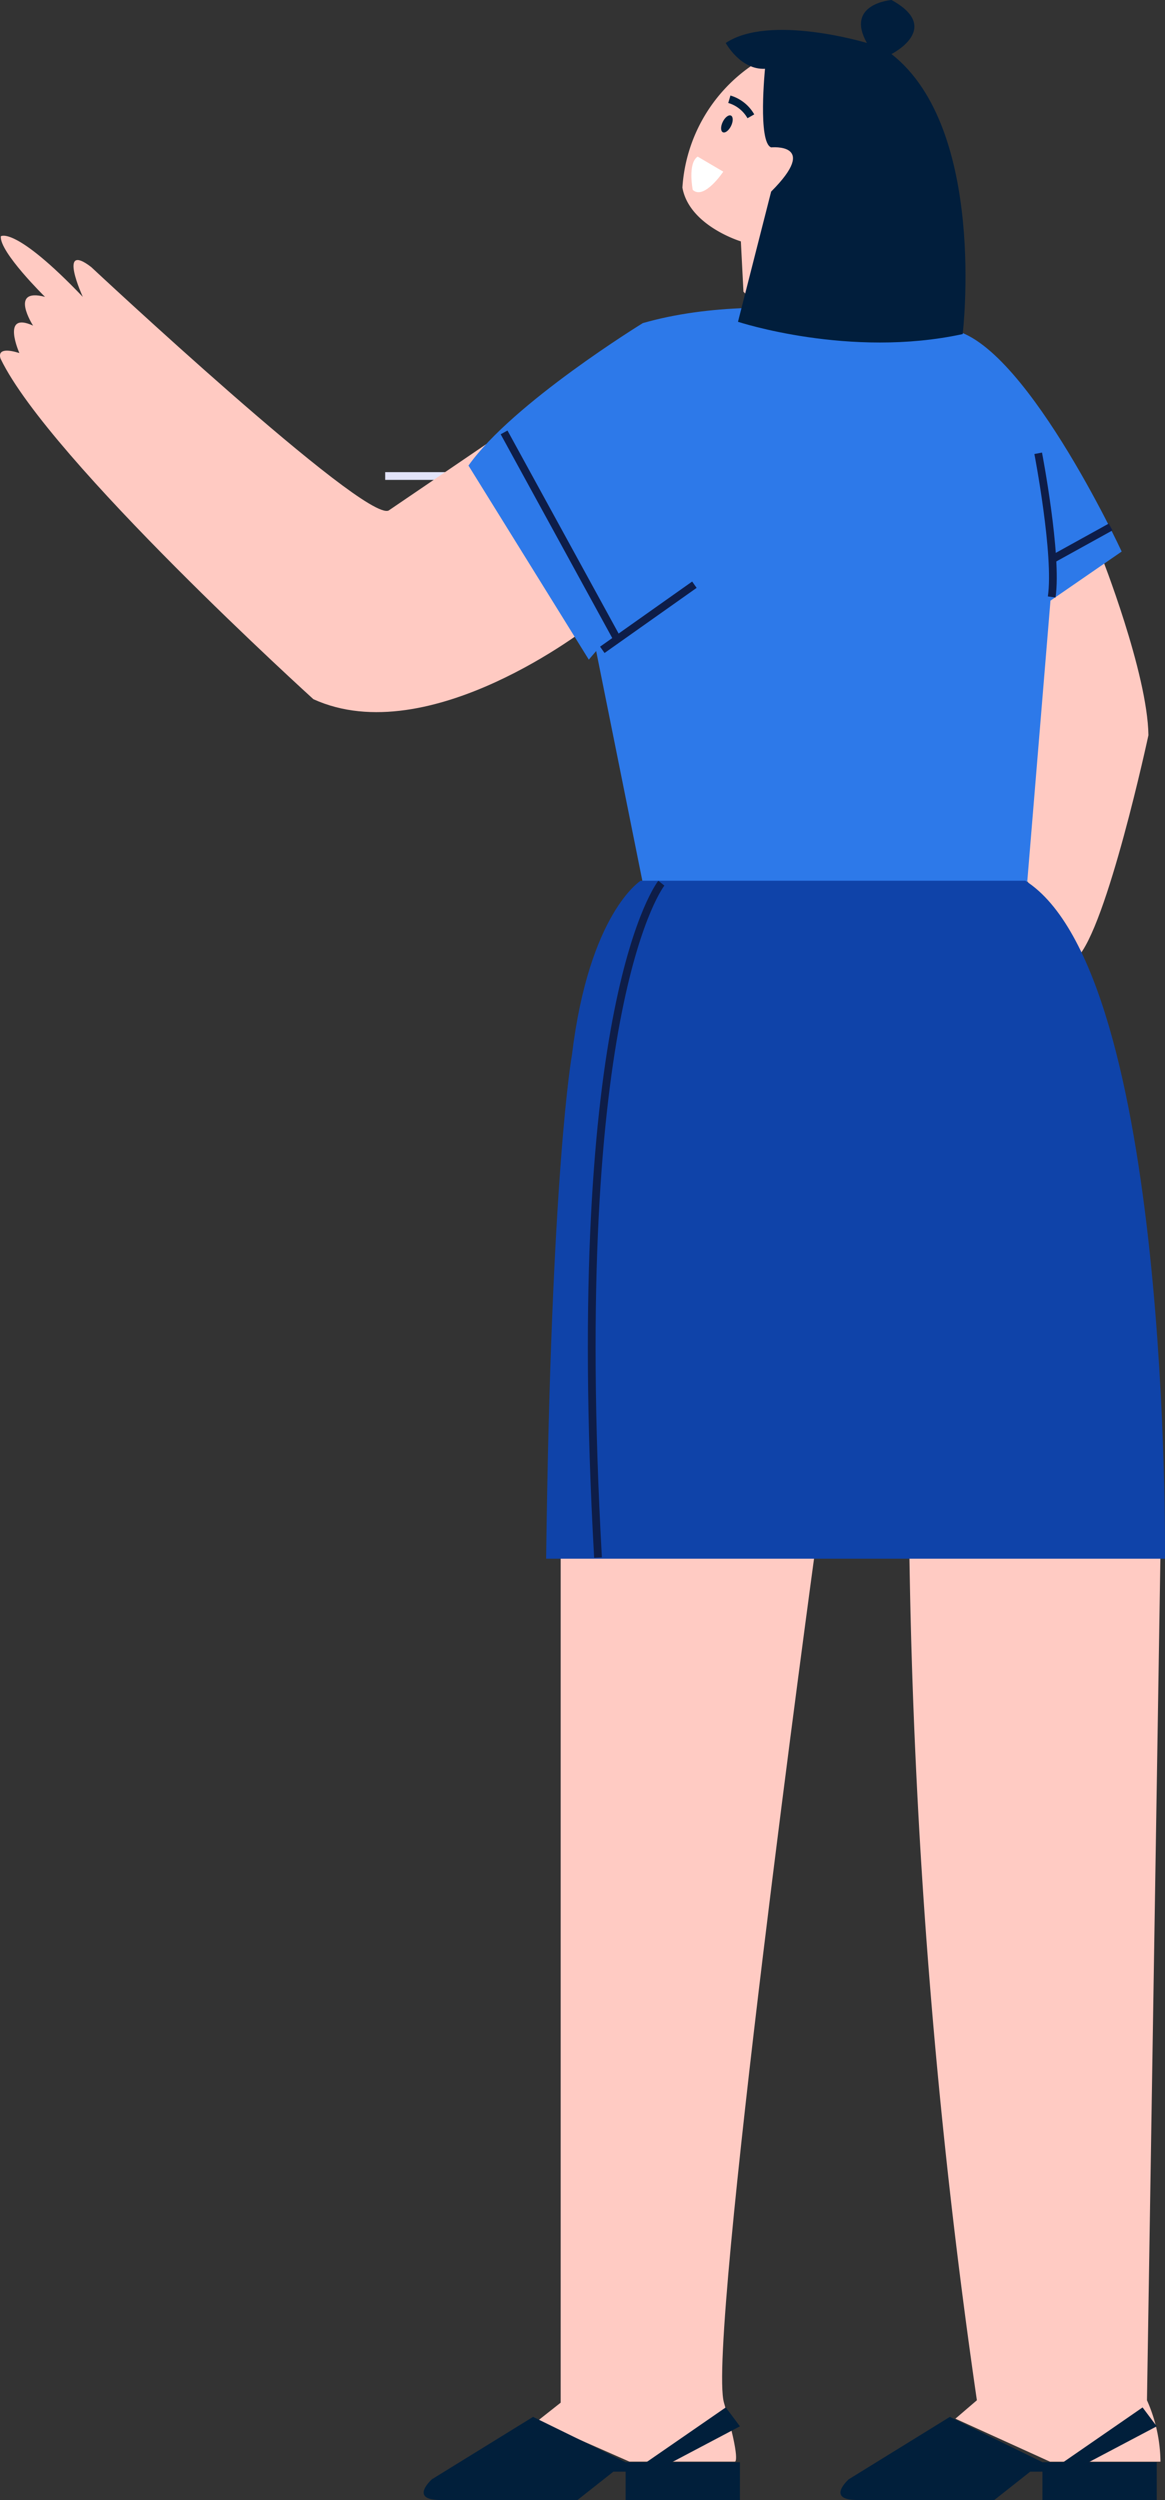 <svg xmlns="http://www.w3.org/2000/svg" width="150.285" height="322.393" viewBox="0 0 150.285 322.393">
  <rect x="0" y="0" width="150.285" height="322.393" fill="#333333" stroke="none"/>
  <g id="그룹_206" data-name="그룹 206" transform="translate(-4086.553 -964.243)">
    <g id="그룹_179" data-name="그룹 179" transform="translate(4136.243 1025.628)">
      <line id="선_9" data-name="선 9" x2="15.533" transform="translate(0 0)" fill="none" stroke="#e3e4f9" stroke-width="1"/>
      <line id="선_10" data-name="선 10" x2="31.066" transform="translate(0 5.974)" fill="none" stroke="#e3e4f9" stroke-width="1"/>
      <line id="선_11" data-name="선 11" x2="31.066" transform="translate(0 11.949)" fill="none" stroke="#e3e4f9" stroke-width="1"/>
      <line id="선_12" data-name="선 12" x2="31.066" transform="translate(0 17.923)" fill="none" stroke="#e3e4f9" stroke-width="1"/>
    </g>
    <g id="그룹_185" data-name="그룹 185" transform="translate(4141.201 1164.483)">
      <path id="패스_91" data-name="패스 91" d="M-2696.064,2254.21v109.6l-3.01,2.376,11.879,5.227h13.621s.792,0-1.425-7.6,11.72-109.6,11.72-109.6Z" transform="translate(2713.743 -2254.21)" fill="#ffcbc3"/>
      <path id="패스_89" data-name="패스 89" d="M-2697.235,2347.668l-13.036,8.041s-3.046,2.68,1.1,2.68h17.667l4.63-3.655h1.583v3.655h14.743v-4.874h-8.772l8.772-4.629-1.828-2.437-10.234,7.066h-2.681Z" transform="translate(2711.351 -2236.236)" fill="#011f3b"/>
    </g>
    <g id="그룹_186" data-name="그룹 186" transform="translate(4194.97 1164.483)">
      <path id="패스_92" data-name="패스 92" d="M-2658.909,2254.21A843.678,843.678,0,0,0-2650.2,2363.5l-2.772,2.376,12.2,5.543h14.255a19.948,19.948,0,0,0-1.742-7.919l1.742-109.288Z" transform="translate(2667.801 -2254.21)" fill="#ffcbc3"/>
      <path id="패스_90" data-name="패스 90" d="M-2697.235,2347.668l-13.036,8.041s-3.046,2.68,1.1,2.68h17.667l4.63-3.655h1.583v3.655h14.743v-4.874h-8.772l8.772-4.629-1.828-2.437-10.234,7.066h-2.681Z" transform="translate(2711.351 -2236.236)" fill="#011f3b"/>
    </g>
    <path id="패스_562" data-name="패스 562" d="M-2694.359,2139.942l13.4,23.393s-20.712,16.326-35.7,9.5c0,0-34.023-30.824-40.328-43.861,0,0-.859-1.788,2.4-.778,0,0-2.423-5.452,1.767-3.534,0,0-3.181-4.948,1.54-3.71,0,0-5.9-5.795-5.7-7.812,0,0,1.779-1.389,10.575,7.813,0,0-3.316-7.236,1.082-3.848,0,0,35.2,32.911,38.372,31.4Z" transform="translate(6843.639 -1118.426)" fill="#ffcac2"/>
    <path id="패스_563" data-name="패스 563" d="M-2634.31,2146.6s5.971,15.108,6.093,23.149c0,0-5.362,24.977-9.26,28.754,0,0-5.482-9.99-8.407-11.94,0,0,4.63-33.505,3.533-35.942Z" transform="translate(6862.918 -1110.697)" fill="#ffcac2"/>
    <g id="그룹_187" data-name="그룹 187" transform="translate(4146.987 1003.914)">
      <path id="패스_95" data-name="패스 95" d="M-2689.035,2163.111l6.019,29.935h49.575l3.01-36.429,9.186-6.335s-12.988-28.034-22.491-28.668c0,0-22.174-5.7-39.28-.792,0,0-16.79,10.3-22.491,18.374l15.522,25.025Z" transform="translate(2705.507 -2118.827)" fill="#2d79e9"/>
      <path id="패스_96" data-name="패스 96" d="M-2701.664,2132.294l14.572,26.609" transform="translate(2706.257 -2116.204)" fill="none" stroke="#0e1d48" stroke-width="1"/>
      <path id="패스_97" data-name="패스 97" d="M-2679.18,2148.731l-11.879,8.4" transform="translate(2708.323 -2113.001)" fill="none" stroke="#0e1d48" stroke-width="1"/>
      <path id="패스_98" data-name="패스 98" d="M-2644,2134.547s2.535,13.146,1.742,18.532" transform="translate(2717.493 -2115.764)" fill="none" stroke="#0e1d48" stroke-width="1"/>
      <path id="패스_99" data-name="패스 99" d="M-2642.414,2146.619l7.449-4.118" transform="translate(2717.802 -2114.214)" fill="none" stroke="#0e1d48" stroke-width="1"/>
    </g>
    <g id="그룹_188" data-name="그룹 188" transform="translate(4157.005 1077.817)">
      <path id="패스_93" data-name="패스 93" d="M-2684.927,2180.678s-6.653,4.118-8.871,22.491c0,0-2.693,14.691-3.326,64.939h79.827s.832-75.512-18.017-87.43Z" transform="translate(2697.124 -2180.678)" fill="#0f43a9"/>
      <path id="패스_94" data-name="패스 94" d="M-2683.222,2180.945s-12.184,15.227-8.169,86.964" transform="translate(2698.083 -2180.626)" fill="none" stroke="#0e1d48" stroke-width="1"/>
    </g>
    <path id="패스_564" data-name="패스 564" d="M-2675.537,2123.861l-.333-6.489s-6.655-2-7.542-6.932a20.688,20.688,0,0,1,8.924-15.728l2.563.35a22.441,22.441,0,0,0,1.829,8.87s5.323.435,0,7.977l-4.387,13.061Z" transform="translate(6857.995 -1122.001)" fill="#ffcbc3"/>
    <path id="패스_565" data-name="패스 565" d="M-2678.344,2098.337a4.736,4.736,0,0,1,2.777,2.2" transform="translate(6858.982 -1121.295)" fill="none" stroke="#011f3b" stroke-width="1"/>
    <path id="패스_566" data-name="패스 566" d="M-2681.635,2104.528l3.306,1.943s-2.473,3.71-3.937,2.348C-2682.266,2108.819-2682.948,2105.411-2681.635,2104.528Z" transform="translate(6858.184 -1120.09)" fill="#fff"/>
    <ellipse id="타원_116" data-name="타원 116" cx="0.597" cy="1.195" rx="0.597" ry="1.195" transform="matrix(0.899, 0.438, -0.438, 0.899, 4180.311, 978.888)" fill="#011f3b"/>
    <path id="패스_567" data-name="패스 567" d="M-2677.152,2129.123s14.413,4.752,28.985,1.584c0,0,3.168-26.451-9.187-36.113,0,0,6.653-3.327,0-6.97,0,0-6.019.476-3.168,5.544,0,0-12.512-3.8-18.214,0,0,0,1.9,3.485,5.069,3.326,0,0-.95,9.5.792,10.137,0,0,6.336-.633,0,5.7Z" transform="translate(6858.906 -1123.382)" fill="#011e3c"/>
  </g>
</svg>
